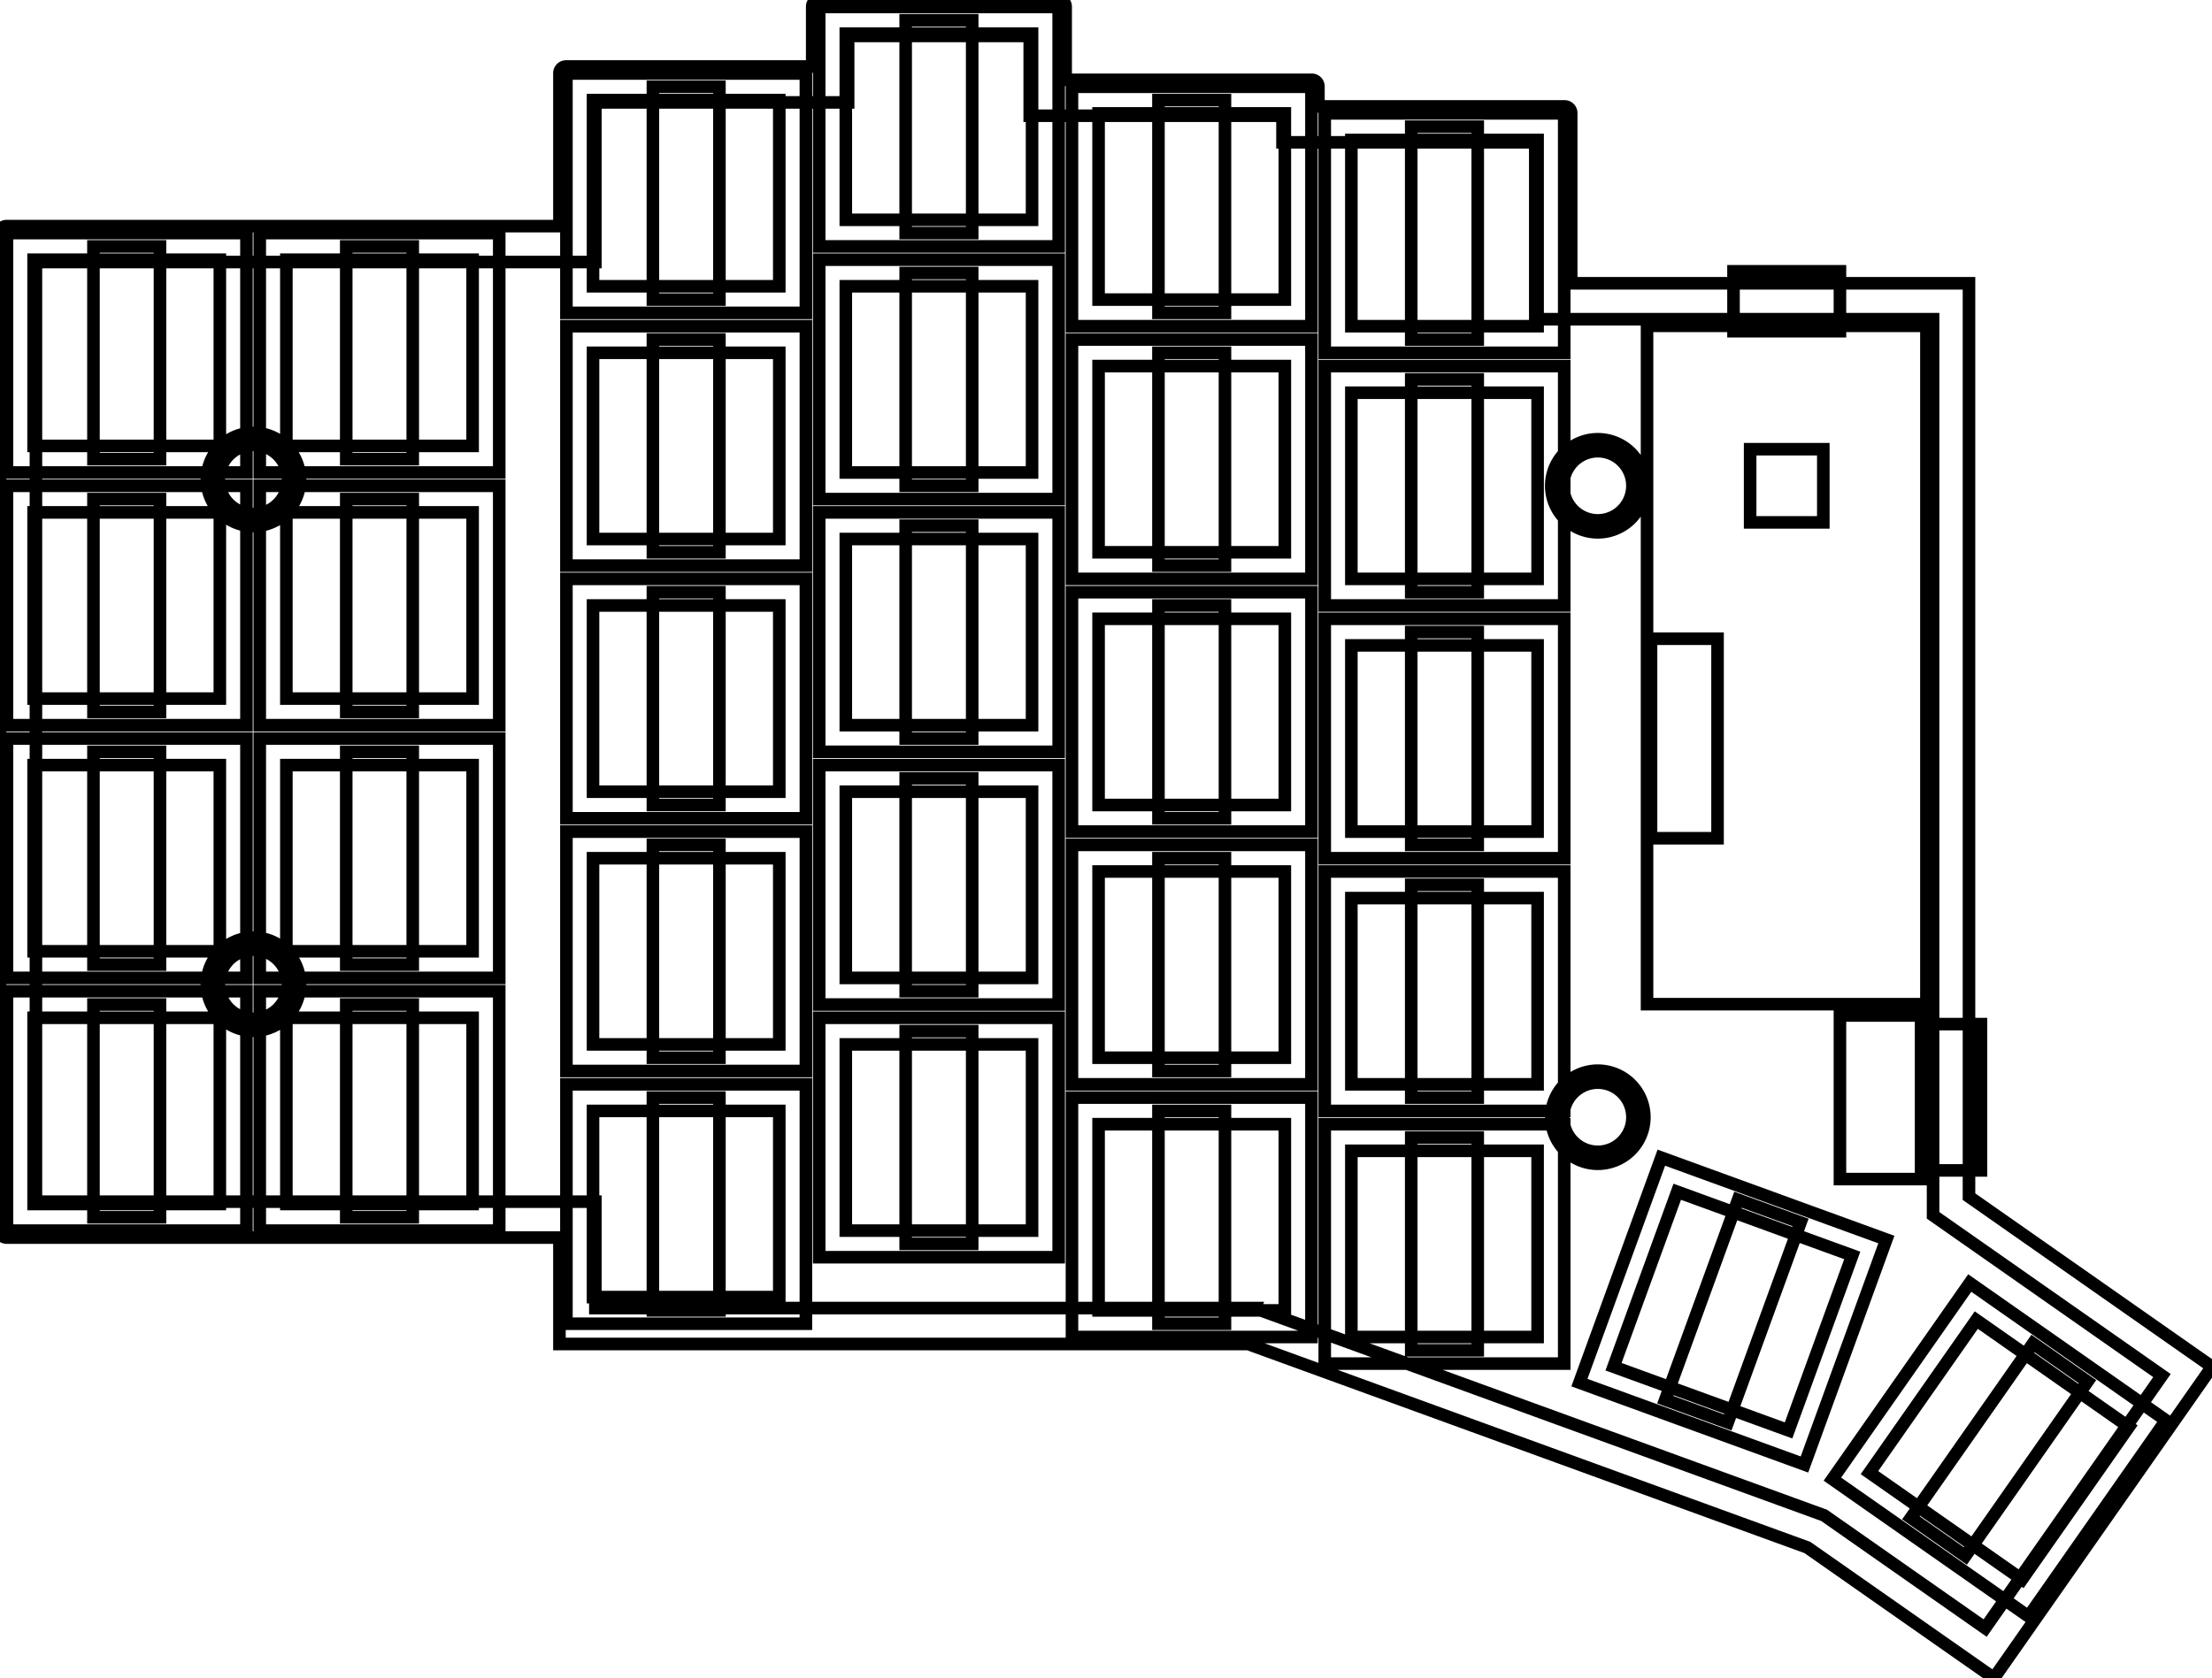 <svg width="166.266mm" height="126.168mm" viewBox="0 0 166.266 126.168" xmlns="http://www.w3.org/2000/svg"><g id="svgGroup" stroke-linecap="round" fill-rule="evenodd" font-size="9pt" stroke="#000" stroke-width="0.25mm" fill="none" style="stroke:#000;stroke-width:0.25mm;fill:none"><path d="M 0.5 93.05 L 42.05 93.05 L 42.05 101.05 L 93.819 101.05 L 135.853 116.349 L 149.876 126.168 L 166.266 102.761 L 148 89.971 L 148 21.3 L 118.1 21.3 L 118.1 8.5 A 0.5 0.5 0 0 0 117.6 8 L 99.1 8 L 99.1 6.5 A 0.5 0.5 0 0 0 98.6 6 L 80.1 6 L 80.1 0.5 A 0.5 0.5 0 0 0 79.6 0 L 61.55 0 A 0.5 0.5 0 0 0 61.05 0.5 L 61.05 5 L 42.55 5 A 0.5 0.5 0 0 0 42.05 5.5 L 42.05 17 L 0.5 17 A 0.5 0.5 0 0 0 0 17.5 L 0 92.55 A 0.5 0.5 0 0 0 0.5 93.05 Z M 145.3 91.376 L 145.3 24 L 115.4 24 L 115.4 11.2 A 0.5 0.5 0 0 0 114.9 10.7 L 96.4 10.7 L 96.4 9.2 A 0.5 0.5 0 0 0 95.9 8.7 L 77.4 8.7 L 77.4 3.2 A 0.5 0.5 0 0 0 76.9 2.7 L 64.25 2.7 A 0.5 0.5 0 0 0 63.75 3.2 L 63.75 7.7 L 45.25 7.7 A 0.5 0.5 0 0 0 44.75 8.2 L 44.75 19.7 L 3.2 19.7 A 0.5 0.5 0 0 0 2.7 20.2 L 2.7 89.85 A 0.5 0.5 0 0 0 3.2 90.35 L 44.75 90.35 L 44.75 98.35 L 94.34 98.35 L 94.335 98.364 L 137.111 113.934 L 149.213 122.407 L 162.505 103.424 L 145.3 91.376 Z M 123.8 75.5 L 144.8 75.5 L 144.8 24.5 L 123.8 24.5 L 123.8 75.5 Z M 118.718 103.954 L 135.633 110.11 L 141.789 93.196 L 124.875 87.039 L 118.718 103.954 Z M 0.525 92.525 L 18.525 92.525 L 18.525 74.525 L 0.525 74.525 L 0.525 92.525 Z M 0.525 73.525 L 18.525 73.525 L 18.525 55.525 L 0.525 55.525 L 0.525 73.525 Z M 0.525 54.525 L 18.525 54.525 L 18.525 36.525 L 0.525 36.525 L 0.525 54.525 Z M 0.525 35.525 L 18.525 35.525 L 18.525 17.525 L 0.525 17.525 L 0.525 35.525 Z M 19.525 92.525 L 37.525 92.525 L 37.525 74.525 L 19.525 74.525 L 19.525 92.525 Z M 19.525 73.525 L 37.525 73.525 L 37.525 55.525 L 19.525 55.525 L 19.525 73.525 Z M 19.525 54.525 L 37.525 54.525 L 37.525 36.525 L 19.525 36.525 L 19.525 54.525 Z M 19.525 35.525 L 37.525 35.525 L 37.525 17.525 L 19.525 17.525 L 19.525 35.525 Z M 42.575 99.525 L 60.575 99.525 L 60.575 81.525 L 42.575 81.525 L 42.575 99.525 Z M 42.575 80.525 L 60.575 80.525 L 60.575 62.525 L 42.575 62.525 L 42.575 80.525 Z M 42.575 61.525 L 60.575 61.525 L 60.575 43.525 L 42.575 43.525 L 42.575 61.525 Z M 42.575 42.525 L 60.575 42.525 L 60.575 24.525 L 42.575 24.525 L 42.575 42.525 Z M 42.575 23.525 L 60.575 23.525 L 60.575 5.525 L 42.575 5.525 L 42.575 23.525 Z M 61.575 94.525 L 79.575 94.525 L 79.575 76.525 L 61.575 76.525 L 61.575 94.525 Z M 61.575 75.525 L 79.575 75.525 L 79.575 57.525 L 61.575 57.525 L 61.575 75.525 Z M 61.575 56.525 L 79.575 56.525 L 79.575 38.525 L 61.575 38.525 L 61.575 56.525 Z M 61.575 37.525 L 79.575 37.525 L 79.575 19.525 L 61.575 19.525 L 61.575 37.525 Z M 61.575 18.525 L 79.575 18.525 L 79.575 0.525 L 61.575 0.525 L 61.575 18.525 Z M 80.575 100.525 L 98.575 100.525 L 98.575 82.525 L 80.575 82.525 L 80.575 100.525 Z M 80.575 81.525 L 98.575 81.525 L 98.575 63.525 L 80.575 63.525 L 80.575 81.525 Z M 80.575 62.525 L 98.575 62.525 L 98.575 44.525 L 80.575 44.525 L 80.575 62.525 Z M 80.575 43.525 L 98.575 43.525 L 98.575 25.525 L 80.575 25.525 L 80.575 43.525 Z M 80.575 24.525 L 98.575 24.525 L 98.575 6.525 L 80.575 6.525 L 80.575 24.525 Z M 99.575 102.525 L 117.575 102.525 L 117.575 84.525 L 99.575 84.525 L 99.575 102.525 Z M 99.575 83.525 L 117.575 83.525 L 117.575 65.525 L 99.575 65.525 L 99.575 83.525 Z M 99.575 64.525 L 117.575 64.525 L 117.575 46.525 L 99.575 46.525 L 99.575 64.525 Z M 99.575 45.525 L 117.575 45.525 L 117.575 27.525 L 99.575 27.525 L 99.575 45.525 Z M 99.575 26.525 L 117.575 26.525 L 117.575 8.525 L 99.575 8.525 L 99.575 26.525 Z M 137.734 111.211 L 152.478 121.535 L 162.803 106.791 L 148.058 96.466 L 137.734 111.211 Z M 140.519 110.72 L 151.987 118.75 L 160.017 107.282 L 148.549 99.252 L 140.519 110.72 Z M 2.525 90.525 L 16.525 90.525 L 16.525 76.525 L 2.525 76.525 L 2.525 90.525 Z M 2.525 71.525 L 16.525 71.525 L 16.525 57.525 L 2.525 57.525 L 2.525 71.525 Z M 2.525 52.525 L 16.525 52.525 L 16.525 38.525 L 2.525 38.525 L 2.525 52.525 Z M 2.525 33.525 L 16.525 33.525 L 16.525 19.525 L 2.525 19.525 L 2.525 33.525 Z M 21.525 90.525 L 35.525 90.525 L 35.525 76.525 L 21.525 76.525 L 21.525 90.525 Z M 21.525 71.525 L 35.525 71.525 L 35.525 57.525 L 21.525 57.525 L 21.525 71.525 Z M 21.525 52.525 L 35.525 52.525 L 35.525 38.525 L 21.525 38.525 L 21.525 52.525 Z M 21.525 33.525 L 35.525 33.525 L 35.525 19.525 L 21.525 19.525 L 21.525 33.525 Z M 44.575 97.525 L 58.575 97.525 L 58.575 83.525 L 44.575 83.525 L 44.575 97.525 Z M 44.575 78.525 L 58.575 78.525 L 58.575 64.525 L 44.575 64.525 L 44.575 78.525 Z M 44.575 59.525 L 58.575 59.525 L 58.575 45.525 L 44.575 45.525 L 44.575 59.525 Z M 44.575 40.525 L 58.575 40.525 L 58.575 26.525 L 44.575 26.525 L 44.575 40.525 Z M 44.575 21.525 L 58.575 21.525 L 58.575 7.525 L 44.575 7.525 L 44.575 21.525 Z M 63.575 92.525 L 77.575 92.525 L 77.575 78.525 L 63.575 78.525 L 63.575 92.525 Z M 63.575 73.525 L 77.575 73.525 L 77.575 59.525 L 63.575 59.525 L 63.575 73.525 Z M 63.575 54.525 L 77.575 54.525 L 77.575 40.525 L 63.575 40.525 L 63.575 54.525 Z M 63.575 35.525 L 77.575 35.525 L 77.575 21.525 L 63.575 21.525 L 63.575 35.525 Z M 63.575 16.525 L 77.575 16.525 L 77.575 2.525 L 63.575 2.525 L 63.575 16.525 Z M 82.575 98.525 L 96.575 98.525 L 96.575 84.525 L 82.575 84.525 L 82.575 98.525 Z M 82.575 79.525 L 96.575 79.525 L 96.575 65.525 L 82.575 65.525 L 82.575 79.525 Z M 82.575 60.525 L 96.575 60.525 L 96.575 46.525 L 82.575 46.525 L 82.575 60.525 Z M 82.575 41.525 L 96.575 41.525 L 96.575 27.525 L 82.575 27.525 L 82.575 41.525 Z M 82.575 22.525 L 96.575 22.525 L 96.575 8.525 L 82.575 8.525 L 82.575 22.525 Z M 101.575 100.525 L 115.575 100.525 L 115.575 86.525 L 101.575 86.525 L 101.575 100.525 Z M 101.575 81.525 L 115.575 81.525 L 115.575 67.525 L 101.575 67.525 L 101.575 81.525 Z M 101.575 62.525 L 115.575 62.525 L 115.575 48.525 L 101.575 48.525 L 101.575 62.525 Z M 101.575 43.525 L 115.575 43.525 L 115.575 29.525 L 101.575 29.525 L 101.575 43.525 Z M 101.575 24.525 L 115.575 24.525 L 115.575 10.525 L 101.575 10.525 L 101.575 24.525 Z M 121.282 102.758 L 134.438 107.547 L 139.226 94.391 L 126.07 89.603 L 121.282 102.758 Z M 7.025 91.525 L 12.025 91.525 L 12.025 75.525 L 7.025 75.525 L 7.025 91.525 Z M 7.025 72.525 L 12.025 72.525 L 12.025 56.525 L 7.025 56.525 L 7.025 72.525 Z M 7.025 53.525 L 12.025 53.525 L 12.025 37.525 L 7.025 37.525 L 7.025 53.525 Z M 7.025 34.525 L 12.025 34.525 L 12.025 18.525 L 7.025 18.525 L 7.025 34.525 Z M 26.025 91.525 L 31.025 91.525 L 31.025 75.525 L 26.025 75.525 L 26.025 91.525 Z M 26.025 72.525 L 31.025 72.525 L 31.025 56.525 L 26.025 56.525 L 26.025 72.525 Z M 26.025 53.525 L 31.025 53.525 L 31.025 37.525 L 26.025 37.525 L 26.025 53.525 Z M 26.025 34.525 L 31.025 34.525 L 31.025 18.525 L 26.025 18.525 L 26.025 34.525 Z M 49.075 98.525 L 54.075 98.525 L 54.075 82.525 L 49.075 82.525 L 49.075 98.525 Z M 49.075 79.525 L 54.075 79.525 L 54.075 63.525 L 49.075 63.525 L 49.075 79.525 Z M 49.075 60.525 L 54.075 60.525 L 54.075 44.525 L 49.075 44.525 L 49.075 60.525 Z M 49.075 41.525 L 54.075 41.525 L 54.075 25.525 L 49.075 25.525 L 49.075 41.525 Z M 49.075 22.525 L 54.075 22.525 L 54.075 6.525 L 49.075 6.525 L 49.075 22.525 Z M 68.075 93.525 L 73.075 93.525 L 73.075 77.525 L 68.075 77.525 L 68.075 93.525 Z M 68.075 74.525 L 73.075 74.525 L 73.075 58.525 L 68.075 58.525 L 68.075 74.525 Z M 68.075 55.525 L 73.075 55.525 L 73.075 39.525 L 68.075 39.525 L 68.075 55.525 Z M 68.075 36.525 L 73.075 36.525 L 73.075 20.525 L 68.075 20.525 L 68.075 36.525 Z M 68.075 17.525 L 73.075 17.525 L 73.075 1.525 L 68.075 1.525 L 68.075 17.525 Z M 87.075 99.525 L 92.075 99.525 L 92.075 83.525 L 87.075 83.525 L 87.075 99.525 Z M 87.075 80.525 L 92.075 80.525 L 92.075 64.525 L 87.075 64.525 L 87.075 80.525 Z M 87.075 61.525 L 92.075 61.525 L 92.075 45.525 L 87.075 45.525 L 87.075 61.525 Z M 87.075 42.525 L 92.075 42.525 L 92.075 26.525 L 87.075 26.525 L 87.075 42.525 Z M 87.075 23.525 L 92.075 23.525 L 92.075 7.525 L 87.075 7.525 L 87.075 23.525 Z M 106.075 101.525 L 111.075 101.525 L 111.075 85.525 L 106.075 85.525 L 106.075 101.525 Z M 106.075 82.525 L 111.075 82.525 L 111.075 66.525 L 106.075 66.525 L 106.075 82.525 Z M 106.075 63.525 L 111.075 63.525 L 111.075 47.525 L 106.075 47.525 L 106.075 63.525 Z M 106.075 44.525 L 111.075 44.525 L 111.075 28.525 L 106.075 28.525 L 106.075 44.525 Z M 106.075 25.525 L 111.075 25.525 L 111.075 9.525 L 106.075 9.525 L 106.075 25.525 Z M 125.168 105.237 L 129.867 106.947 L 135.339 91.912 L 130.641 90.202 L 125.168 105.237 Z M 143.632 114.12 L 147.728 116.988 L 156.905 103.882 L 152.809 101.014 L 143.632 114.12 Z M 124.1 63.025 L 129.1 63.025 L 129.1 48.025 L 124.1 48.025 L 124.1 63.025 Z M 144.4 88 L 148.9 88 L 148.9 77 L 144.4 77 L 144.4 88 Z M 145.3 88.65 L 138.3 88.65 L 138.3 76.35 L 145.3 76.35 M 130.3 24.9 L 138.3 24.9 L 138.3 20.4 L 130.3 20.4 L 130.3 24.9 Z M 131.55 39.275 L 137.05 39.275 L 137.05 33.775 L 131.55 33.775 L 131.55 39.275 Z M 19.05 36.05 m -3.5 0 a 3.5 3.5 0 0 1 7 0 a 3.5 3.5 0 0 1 -7 0 z M 120.1 36.525 m -3.5 0 a 3.5 3.5 0 0 1 7 0 a 3.5 3.5 0 0 1 -7 0 z M 19.05 74 m -3.5 0 a 3.5 3.5 0 0 1 7 0 a 3.5 3.5 0 0 1 -7 0 z M 120.1 84 m -3.5 0 a 3.5 3.5 0 0 1 7 0 a 3.5 3.5 0 0 1 -7 0 z M 19.05 36.05 m -2.6 0 a 2.6 2.6 0 0 1 5.2 0 a 2.6 2.6 0 0 1 -5.2 0 z M 120.1 36.525 m -2.6 0 a 2.6 2.6 0 0 1 5.2 0 a 2.6 2.6 0 0 1 -5.2 0 z M 19.05 74 m -2.6 0 a 2.6 2.6 0 0 1 5.2 0 a 2.6 2.6 0 0 1 -5.2 0 z M 120.1 84 m -2.6 0 a 2.6 2.6 0 0 1 5.2 0 a 2.6 2.6 0 0 1 -5.2 0 z" vector-effect="non-scaling-stroke"/></g></svg>